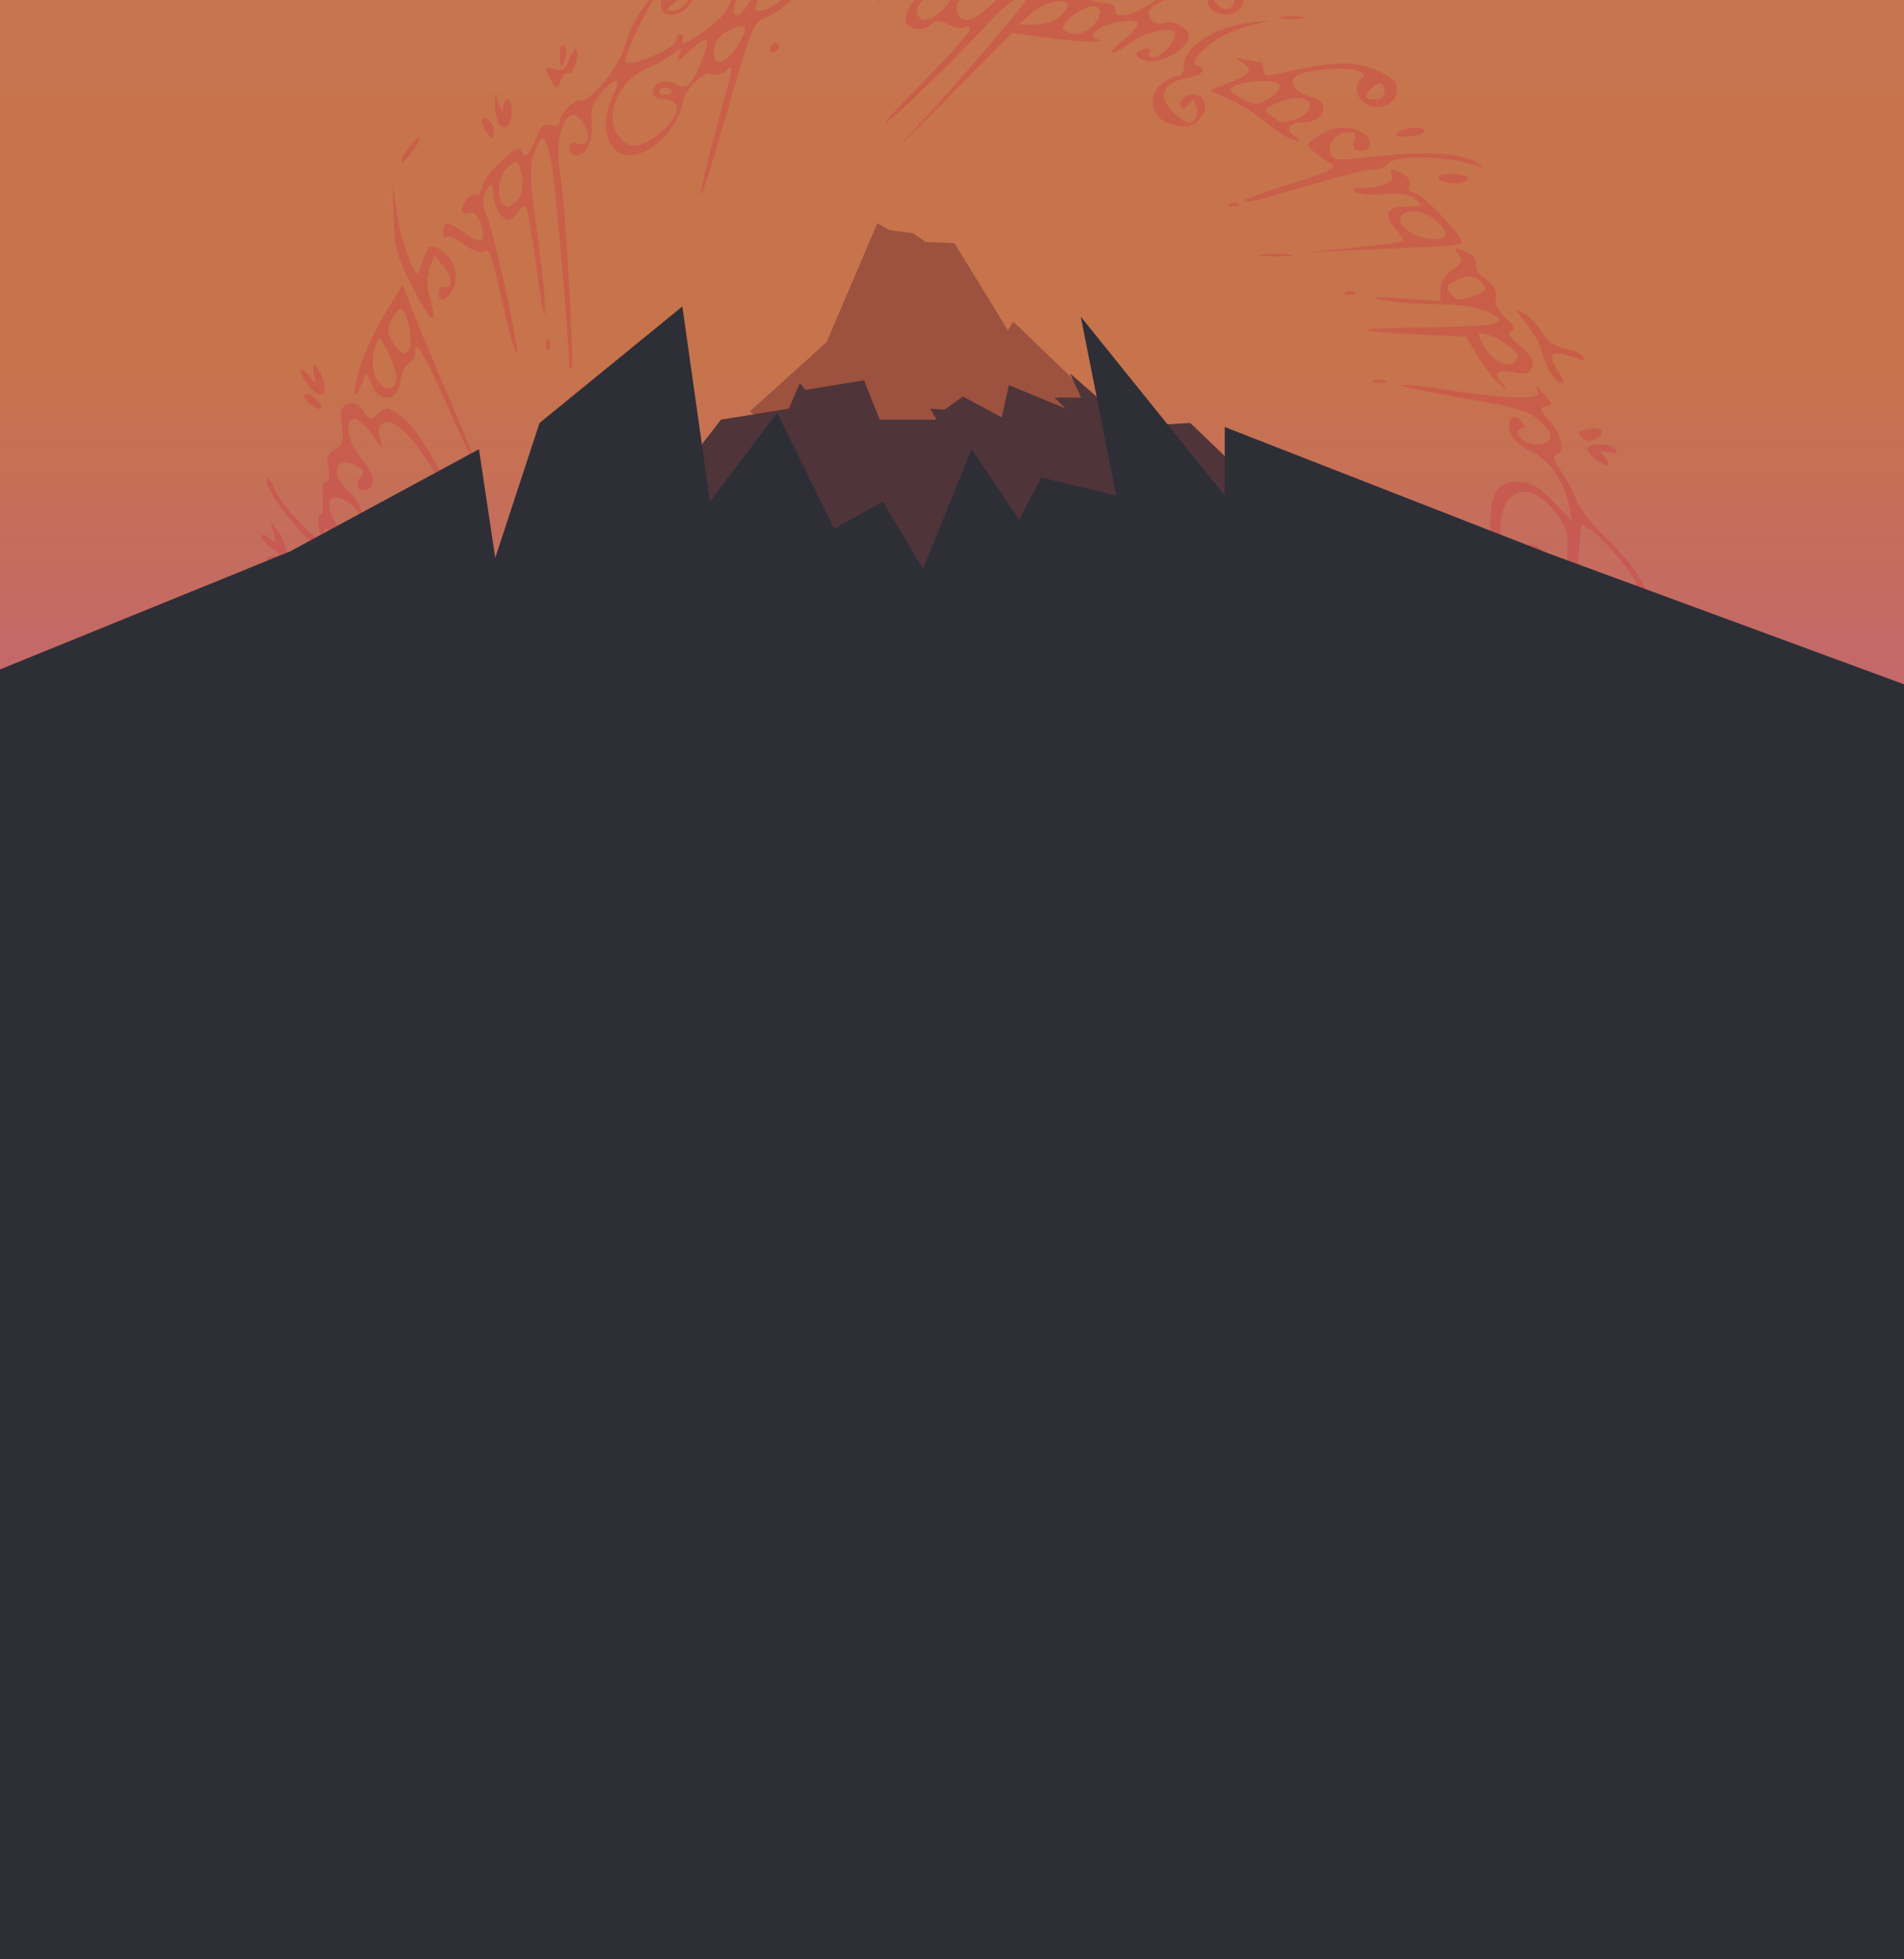<svg width="1280" height="1317" viewBox="0 0 1280 1317" fill="none" xmlns="http://www.w3.org/2000/svg">
<path d="M0 0H1280V753H0V0Z" fill="url(#paint0_linear_1127_2092)"/>
<path d="M575.362 883.493C568.011 878.117 570.89 863.92 579.912 861.056C588.06 858.47 598.704 861.924 598.704 867.152C598.704 873.07 590.232 879.234 585.834 876.516C583.108 874.831 583.548 873.135 587.451 870.281C591.036 867.659 591.667 865.652 589.355 864.223C585.737 861.987 576.772 867.74 576.772 872.298C576.772 878.864 589.249 881.532 599.644 877.188C611.01 872.439 633.169 854.315 633.169 849.768C633.169 845.791 608.973 846.274 601.253 850.405C596.703 852.84 595.43 852.855 596.914 850.452C598.068 848.585 605.606 845.134 613.664 842.784C625.695 839.276 629.786 836.045 636.539 824.718C641.062 817.132 653.49 796.121 664.157 778.026C674.824 759.932 686.482 741.603 690.064 737.295L696.577 729.462L690.842 738.862C674.888 765.009 645.457 819.558 646.656 820.757C647.41 821.51 651.691 820.456 656.171 818.415C662.519 815.522 665.349 815.561 668.998 818.589C672.808 821.751 675.451 821.213 683.19 815.703C688.42 811.978 692.7 806.333 692.7 803.157C692.7 794.08 710.325 781.159 722.706 781.159C734.135 781.159 745.964 790.028 745.964 798.598C745.964 805.495 740.298 815.726 730.896 825.807C721.447 835.937 724.648 836.889 738.914 828.191C744.515 824.776 749.097 819.456 749.097 816.367C749.097 807.76 758.109 796.825 765.202 796.825C768.878 796.825 771.004 798.469 770.251 800.728C769.536 802.875 766.268 804.637 762.991 804.645C756.698 804.657 753.572 812.703 756.697 820.846C758.367 825.199 759.37 825.172 766.362 820.591C770.652 817.779 774.163 816.889 774.163 818.612C774.163 824.677 758.229 832.655 752.869 829.274C746.019 824.953 729.6 835.801 721.364 850.089C705.962 876.807 677.286 894.616 667.892 883.297C662.564 876.877 665.496 869.728 675.287 865.267C684.553 861.045 693.498 866.296 690.472 874.181C688.906 878.261 689.684 878.445 695.456 875.356C702.301 871.693 720.899 848.331 720.899 843.396C720.899 841.955 711.381 841.438 699.75 842.245C680.126 843.608 679.166 843.386 686.434 839.179C690.742 836.685 698.214 834.595 703.038 834.534C715.766 834.373 729.484 826.287 734.945 815.726C741.416 803.212 740.928 798.041 732.734 792.302C723.243 785.654 713.927 786.18 704.089 793.919C693.989 801.863 693.642 805.476 702.851 806.789C711.198 807.98 714.109 817.952 706.914 820.713C704.138 821.779 699.371 820.392 696.321 817.632C691.157 812.959 689.72 813.686 675.407 828.218L660.037 843.822L669.319 843.869C676.463 843.905 677.518 844.617 673.901 846.955C671.316 848.625 664.923 850.014 659.694 850.04C652.54 850.076 648.85 852.351 644.786 859.23C635.012 875.777 621.786 884.458 607.169 883.921C599.928 883.654 591.111 884.4 587.574 885.576C583.856 886.813 578.704 885.937 575.362 883.493ZM679.15 879.363C678.015 878.228 678.658 875.409 680.578 873.096C683.244 869.884 682.912 868.891 679.169 868.891C676.475 868.891 673.399 870.301 672.334 872.025C669.928 875.918 673.096 881.424 677.741 881.424C679.65 881.424 680.284 880.497 679.15 879.363ZM633.821 866.689C640.355 860.308 645.702 853.963 645.702 852.59C645.702 846.372 636.461 851.261 623.77 864.192C612.81 875.359 611.181 878.291 615.936 878.291C619.237 878.291 627.286 873.07 633.821 866.689ZM661.208 836.292C669.394 820.995 657.968 817.25 642.59 830.19C635.141 836.458 633.742 839.126 636.867 841.108C645.193 846.387 657.062 844.038 661.208 836.292ZM706.799 812.494C705.735 810.771 703.536 809.361 701.915 809.361C700.293 809.361 698.966 810.771 698.966 812.494C698.966 814.217 701.164 815.627 703.851 815.627C706.538 815.627 707.864 814.217 706.799 812.494ZM754.244 861.023C755.583 857.533 754.631 856.837 750.623 858.375C745.513 860.335 745.521 859.949 750.741 851.983C754.362 846.457 757.364 844.571 759.361 846.569C762.96 850.167 759.744 865.758 755.404 865.758C753.767 865.758 753.245 863.627 754.244 861.023ZM492.176 857.487C492.176 856.385 494.643 853.635 497.659 851.377C502.646 847.642 502.505 847.431 496.092 849.047C492.215 850.024 489.043 849.908 489.043 848.79C489.043 847.672 492.215 845.57 496.092 844.119C505.31 840.67 509.162 846.574 502.498 853.937C497.49 859.471 492.176 861.299 492.176 857.487ZM507.842 853.852C507.842 850.597 514.63 843.826 517.895 843.826C519.288 843.826 518.667 846.646 516.514 850.092C512.561 856.423 507.842 858.469 507.842 853.852ZM764.763 848.711C764.763 844.504 766.173 840.191 767.896 839.126C769.724 837.997 771.03 841.183 771.03 846.774C771.03 852.046 769.62 856.359 767.896 856.359C766.173 856.359 764.763 852.917 764.763 848.711ZM438.324 847.952C440.586 847.047 443.288 847.158 444.329 848.199C445.37 849.24 443.521 849.981 440.217 849.845C436.567 849.694 435.825 848.952 438.324 847.952ZM458.596 845.589C472.819 840.515 493.282 827.016 488.975 825.549C487.289 824.974 485.909 822.356 485.909 819.73C485.909 816.592 484.148 815.632 480.768 816.929C473.617 819.674 463.977 816.106 463.977 810.716C463.977 807.675 460.441 806.227 453.011 806.227C443.114 806.227 440.509 803.942 441.613 796.227C441.783 795.035 435.606 793.113 427.885 791.955C416.961 790.317 413.846 788.539 413.846 783.939C413.846 780.079 411.629 778.029 407.455 778.029C398.097 778.029 379.798 767.879 363.715 753.769C355.961 746.965 347.501 740.587 344.916 739.595C341.461 738.27 341.876 737.69 346.483 737.406C351.141 737.119 349.636 735.378 340.621 730.623C325.105 722.439 300.681 697.406 301.777 690.81C302.315 687.574 299.163 684.591 293.043 682.541C278.989 677.832 266.746 669.012 263.071 660.946C260.573 655.463 257.85 654.149 251.052 655.147C246.218 655.856 241.215 654.741 239.933 652.667C238.212 649.883 240.162 649.46 247.395 651.048C252.781 652.231 257.187 652.312 257.187 651.228C257.187 645.625 247.157 631.038 242.347 629.645C239.073 628.698 239.997 628.281 244.613 628.625C250.655 629.073 255.317 634.052 265.374 650.794C279.227 673.856 284.734 678.91 291.468 674.748C294.625 672.797 293.253 670.87 286.064 667.152C280.765 664.412 275.463 658.983 274.281 655.086C273.099 651.19 269.342 644.95 265.931 641.219C259.365 634.038 260.525 620.7 267.53 622.835C269.596 623.465 275.41 624.891 280.45 626.005C288.937 627.881 289.284 627.614 285.149 622.387C280.909 617.026 281.077 616.993 288.519 621.728C295.876 626.409 299.41 631.003 315.281 656.518L321.677 666.801L358.362 665.764C378.539 665.193 395.047 665.356 395.047 666.126C395.047 666.897 377.07 669.181 355.099 671.203C308.898 675.454 301.051 676.834 301.051 680.711C301.051 685.826 318.051 687.398 340.28 684.34C352.308 682.685 376.953 680.624 395.047 679.761L427.946 678.19L384.864 683.216C361.169 685.98 341.783 689.204 341.783 690.38C341.783 693.412 355.177 706.899 362.126 710.866C370.22 715.485 366.116 724.765 355.981 724.765C351.618 724.765 348.049 726.024 348.049 727.563C348.049 734.903 361.509 733.25 397.373 721.506C418.858 714.47 437.025 709.301 437.743 710.019C438.462 710.738 426.047 715.976 410.156 721.661C386.821 730.008 382.537 732.468 387.887 734.447C391.531 735.795 395.69 738.78 397.129 741.08C398.569 743.381 403.624 746.965 408.363 749.046C419.788 754.062 419.28 761.698 407.184 766.784C395.228 771.812 399.745 775.751 417.466 775.751C431.722 775.751 434.952 773.617 429.904 767.536C421.153 756.991 433.889 746.983 472.796 733.831C511.094 720.886 511.809 722.938 474.145 737.703C454.753 745.305 440.721 752.715 438.752 756.395C435.023 763.363 437.194 768.63 443.796 768.63C446.28 768.63 448.311 770.04 448.311 771.763C448.311 773.486 446.263 774.896 443.759 774.896C437.684 774.896 423.246 781.59 423.246 784.407C423.246 789.248 442.044 790.19 450.512 785.773C461.806 779.882 473.377 779.833 473.377 785.679C473.377 792.278 467.377 794.904 465.208 789.253C462.609 782.478 451.444 788.714 451.444 796.94C451.444 804.613 462.627 805.289 470.574 798.097C477.949 791.422 496.876 790.479 496.876 796.786C496.876 799.347 494.202 801.958 490.935 802.587C486.393 803.462 485.486 802.451 487.084 798.288C488.999 793.296 488.583 793.236 482.058 797.561C478.145 800.155 474.488 804.576 473.93 807.386C472.473 814.735 488.537 813.976 498.442 806.228C510.844 796.527 515.293 798.973 503.975 809.269C491.978 820.181 498.702 822.335 511.247 811.598C543.201 784.248 610.521 728.668 614.37 726.458C620.754 722.794 619.73 723.748 589.537 749.607C575.016 762.043 553.867 780.778 542.539 791.24C524.932 807.5 523.231 809.951 530.824 808.118C550.107 803.464 558.447 815.153 545.255 828.345C540.878 832.722 535.667 834.485 529.047 833.828C519.136 832.844 512.592 825.027 521.68 825.027C524.409 825.027 526.641 826.535 526.641 828.378C526.641 830.221 529.813 831.278 533.691 830.728C538.738 830.011 541.022 827.279 541.732 821.11C542.642 813.199 541.85 812.494 532.019 812.494C524.964 812.494 516.628 815.889 507.567 822.453C488.143 836.524 461.408 850.117 453.476 849.955C448.933 849.86 450.597 848.443 458.596 845.589ZM404.12 762.631C406.646 761.031 407.636 757.628 406.463 754.572C404.8 750.238 402.026 749.679 391.124 751.48C374.57 754.215 373.671 755.05 381.176 760.729C388.031 765.915 397.672 766.714 404.12 762.631ZM388.091 744.067C389.959 738.461 374.382 733.837 365.282 737.297C355.389 741.058 355.47 742.326 365.947 747.816C374.774 752.441 385.929 750.553 388.091 744.067ZM355.882 715.365C355.882 711.981 351.715 710.398 340.999 709.71C325.903 708.741 322.967 710.962 330.02 718.015C335.483 723.478 355.882 721.387 355.882 715.365ZM337.269 702.532C341.208 696.158 331.207 690.065 320.364 692.234C310.694 694.168 310.472 694.529 315.525 700.113C321.344 706.543 333.925 707.942 337.269 702.532ZM316.717 668.646C316.717 665.295 298.651 649.568 294.801 649.568C288.809 649.568 282.252 653.632 282.252 657.345C282.252 659.53 286.835 663.577 292.435 666.338C303.652 671.868 316.717 673.11 316.717 668.646ZM301.051 646.435C301.051 644.712 298.232 640.482 294.785 637.036C287.555 629.806 269.72 628.418 269.72 635.085C269.72 641.531 276.271 645.766 288.531 647.244C294.556 647.971 299.837 648.791 300.268 649.067C300.699 649.343 301.051 648.159 301.051 646.435ZM859.926 823.555C851.203 817.177 857.392 801.88 869.248 800.512C876.824 799.639 877.91 800.477 877.023 806.534C876.456 810.404 874.015 814.221 871.6 815.018C868.413 816.07 867.7 814.584 869.003 809.602C870.171 805.135 869.516 803.164 867.129 803.96C860.772 806.079 862.848 817.194 869.6 817.194C884.227 817.194 899.705 773.767 888.921 762.984C884.395 758.458 883.824 758.434 883.824 762.773C883.824 769.482 872.514 779.169 867.104 777.093C864.492 776.091 861.022 778.5 858.625 782.979C854.36 790.949 846.263 793.333 846.173 786.646C846.15 784.492 843.186 787.311 839.599 792.912C835.818 798.816 830.453 803.095 826.83 803.095C823.394 803.095 816.988 805.922 812.596 809.377C806.361 814.282 803.644 814.859 800.213 812.012C796.744 809.133 794.818 809.79 791.079 815.129C785.719 822.781 778.765 823.975 776.341 817.659C775.447 815.329 776.602 807.222 778.907 799.643C781.213 792.064 786.933 769.266 791.62 748.982C796.306 728.697 800.741 712.701 801.475 713.435C802.209 714.169 799.322 730.765 795.06 750.316C785.227 795.424 782.787 812.494 786.173 812.494C790.313 812.494 798.221 802.397 800.876 793.72C803.015 786.73 802.725 786.36 798.114 790.187C794.647 793.064 792.962 793.29 792.962 790.877C792.962 786.96 820.172 768.63 825.988 768.63C827.969 768.63 832.275 765.679 835.558 762.073C840.234 756.934 842.259 747.268 844.912 717.425L848.297 679.335L848.214 726.421C848.166 752.319 849.238 775.299 850.591 777.488C855.101 784.785 861.857 775.158 861.348 762.16C860.855 749.601 865.875 740.432 873.242 740.432C875.616 740.432 877.558 742.547 877.558 745.132C877.558 747.742 874.773 749.831 871.292 749.831C863.924 749.831 863.215 755.589 869.531 764.115C873.984 770.125 874.094 770.123 878.831 763.93C881.47 760.48 883.815 750.623 884.049 741.998L884.473 726.332L887.697 738.865C889.471 745.758 891.516 752.062 892.243 752.873C895.385 756.381 899.399 743.981 899.443 730.632C899.49 716.035 905.374 706.556 911.886 710.581C917.032 713.761 915.856 722.571 910.557 720.538C904.15 718.079 901.679 723.411 905.723 730.967C909.521 738.065 916.694 739.283 920.303 733.443C921.613 731.322 922.363 721.423 921.969 711.445C921.41 697.28 922.348 692.882 926.248 691.385C928.996 690.331 932.887 691.112 934.896 693.12C937.676 695.9 936.878 697.209 931.552 698.601C923.688 700.658 922.268 709.567 928.924 715.09C932.296 717.889 934.439 717.569 938.324 713.684C944.898 707.11 944.673 701.363 936.966 679.041C928.654 654.966 914.467 599.083 916.221 597.329C916.971 596.58 919.356 603.445 921.523 612.585C928.645 642.627 946.845 694.931 951.411 698.479C956.923 702.761 957.346 710.13 951.972 708.256C949.818 707.506 945.923 711.265 943.317 716.612C940.531 722.326 936.156 726.339 932.703 726.349C929.472 726.358 925.77 729.227 924.476 732.724C921.261 741.415 913.036 747.757 907.657 745.692C901.864 743.469 897.324 755.594 895.276 778.757C892.531 809.819 873.728 833.648 859.926 823.555ZM814.492 802.013C816.416 799.694 818.912 793.188 820.039 787.555C821.977 777.865 821.728 777.505 815.429 780.876C807.019 785.377 801.818 794.9 804.275 801.301C806.592 807.339 809.881 807.568 814.492 802.013ZM839.535 785.542C841.492 781.248 843.093 774.948 843.093 771.543C843.093 765.652 842.712 765.601 835.223 770.508C827.154 775.795 822.17 787.723 825.666 793.38C828.641 798.195 835.549 794.291 839.535 785.542ZM612.937 822.11C610.797 818.647 615.74 814.908 618.633 817.801C621.612 820.78 621.057 825.027 617.688 825.027C616.066 825.027 613.929 823.714 612.937 822.11ZM405.48 808.054C407.409 803.027 400.408 799.303 393.797 801.84C391.387 802.765 388.581 802.174 387.563 800.526C386.545 798.878 389.873 796.919 394.959 796.173C400.735 795.325 404.795 796.349 405.774 798.902C406.665 801.222 409.56 802.138 412.471 801.021C416.986 799.288 417.097 799.857 413.403 805.774C408.72 813.272 402.827 814.968 405.48 808.054ZM391.914 806.228C398.05 802.262 402.198 802.262 399.747 806.228C398.682 807.951 395.426 809.339 392.512 809.313C387.946 809.266 387.863 808.845 391.914 806.228ZM802.609 704.138C802.759 700.488 803.502 699.746 804.502 702.245C805.406 704.507 805.295 707.209 804.254 708.25C803.213 709.291 802.473 707.442 802.609 704.138ZM957.827 700.594C956.76 699.527 955.888 695.907 955.888 692.549C955.888 689.191 950.248 668.802 943.355 647.241C936.462 625.68 930.851 605.751 930.887 602.955C930.922 600.158 935.2 610.419 940.393 625.756C952.605 661.82 954.478 665.211 957.292 656.345C958.475 652.618 961.171 649.568 963.284 649.568C965.396 649.568 968.474 644.986 970.122 639.386C974.343 625.049 984.418 625.462 989.272 640.168L992.891 651.134L996.249 642.506C1000.52 631.521 994.879 616.312 988.495 621.611C977.7 630.57 960.547 605.147 957.343 575.438C955.843 561.529 956.199 562.071 961.636 581.986C969.764 611.755 985.445 624.41 990.737 605.471C992.679 598.524 992.888 598.447 993.174 604.573C993.345 608.26 996.205 614.604 999.528 618.673L1005.57 626.069L1008.73 618.236C1011.83 610.536 1011.89 610.574 1012.09 620.476C1012.23 627.476 1010.37 631.572 1006.02 633.902C1002.57 635.747 999.752 639.75 999.752 642.799C999.752 653.128 962.17 704.937 957.827 700.594ZM972.072 666.688C965.308 651.842 956.087 662.519 960.497 680.09L962.529 688.184L969.171 681.542C974.925 675.788 975.313 673.801 972.072 666.688ZM987.12 650.735C987.258 641.474 978.4 634.201 974.496 640.37C970.696 646.375 970.846 650.854 975.165 660.332C978.504 667.66 979.087 667.848 982.898 662.83C985.166 659.844 987.065 654.402 987.12 650.735ZM436.621 675.596C439.67 674.801 443.9 674.853 446.021 675.714C448.142 676.573 445.648 677.222 440.478 677.159C435.309 677.099 433.573 676.39 436.621 675.596ZM1020.67 651.794C1019.18 646.123 1019.87 640.916 1022.63 636.965C1026.39 631.6 1027.61 631.398 1032.9 635.266C1036.21 637.681 1037.89 640.678 1036.64 641.926C1035.39 643.174 1032.38 642.549 1029.96 640.535C1026.49 637.655 1025.1 638.041 1023.45 642.343C1022.3 645.35 1022.36 646.808 1023.58 645.584C1026.76 642.4 1034.24 649.386 1034.12 655.435C1034.03 659.864 1033.45 659.785 1029.69 654.826C1025.5 649.304 1025.32 649.304 1024.16 654.826C1023.26 659.139 1022.4 658.397 1020.67 651.794ZM252.314 614.912C247.314 609.388 247.131 608.039 251.045 605.584C253.561 604.005 257.735 603.318 260.32 604.056C262.905 604.794 282.644 607.032 304.185 609.028C325.725 611.024 344.014 613.286 344.827 614.053C345.64 614.82 326.017 614.444 301.222 613.217C259.995 611.176 256.309 611.429 258.131 616.178C260.759 623.026 259.386 622.727 252.314 614.912ZM355.099 616.077C358.115 615.289 363.049 615.289 366.065 616.077C369.081 616.866 366.613 617.51 360.582 617.51C354.551 617.51 352.083 616.865 355.099 616.077ZM1006.25 600.582C1002.67 596.042 999.752 588.948 999.752 584.818C999.752 576.147 1008.48 571.373 1012.52 577.832C1014.48 580.958 1013.49 582.491 1009.07 583.207C1005.67 583.757 1002.89 585.44 1002.89 586.945C1002.89 589.937 1015.33 599.438 1019.25 599.438C1023.87 599.438 1021.67 581.933 1015.54 569.907C1010.95 560.9 1010.19 556.35 1012.56 551.924C1016.04 545.42 1021.68 546.937 1021.68 554.377C1021.68 556.962 1020.27 558.205 1018.55 557.14C1013.03 553.726 1015.21 563.81 1021.16 569.194C1032.27 579.255 1034.82 564.984 1024.83 548.599C1015.72 533.655 1017.14 526.973 1026.5 540.747C1034.51 552.537 1040.48 555.822 1040.48 548.438C1040.48 543.441 1034.63 534.827 1012.31 507.009C1002.63 494.946 986.701 473.797 976.911 460.011C967.122 446.225 956.154 431.068 952.539 426.329C948.924 421.59 946.656 417.713 947.501 417.713C948.345 417.713 961.707 434.28 977.193 454.528C1009.26 496.458 1029.32 519.207 1026.57 510.528C1022.38 497.292 1038.35 491.296 1048.35 502.349C1057.55 512.513 1055.15 537.353 1045.91 527.557C1042.85 524.306 1042.86 523.161 1045.96 522.022C1051.82 519.874 1050.68 509.226 1044.23 505.771C1041.12 504.108 1036.7 503.907 1034.4 505.325C1028.45 509.004 1032.35 521.6 1044.89 539.241C1058.76 558.736 1067.35 576.406 1069.96 590.822C1072.86 606.784 1069.75 605.714 1065.41 589.255C1063.48 581.931 1058.19 569.594 1053.65 561.84C1046.97 550.427 1045.16 548.935 1044.17 554.007C1043.49 557.453 1041.87 561.683 1040.57 563.406C1039.27 565.13 1037.28 570.417 1036.15 575.156C1035.02 579.895 1032.71 583.772 1031.02 583.772C1029.33 583.772 1027.95 586.685 1027.95 590.245C1027.95 599.211 1022.33 608.838 1017.1 608.838C1014.7 608.838 1009.82 605.123 1006.25 600.582ZM215.386 600.458C212.252 597.324 216.433 593.172 222.722 593.172C225.965 593.172 229.633 594.934 230.872 597.088C232.112 599.242 232.009 599.997 230.645 598.765C229.28 597.533 225.715 597.836 222.721 599.438C219.728 601.04 216.427 601.499 215.386 600.458ZM241.632 594.168C237.996 589.546 235.759 583.845 236.659 581.499C239.601 573.832 222.419 552.727 205.228 542.891C178.664 527.693 163.602 505.308 172.624 494.436C177.82 488.176 180.186 488.525 190.05 497.01C196.404 502.476 197.927 505.921 196.28 511.109C193.791 518.953 187.596 520.03 182.222 513.555C179.442 510.205 179.434 508.589 182.186 506.887C184.186 505.651 187.053 506.582 188.557 508.958C190.709 512.356 191.302 512.087 191.34 507.694C191.399 500.544 182.218 496.902 178.587 502.636C174.426 509.206 174.896 510.55 185.608 522.751C193.495 531.734 214.958 546.174 220.422 546.174C221.019 546.174 219.902 534.211 217.941 519.589C215.544 501.716 212.406 490.784 208.365 486.232C204.299 481.652 203.807 479.925 206.846 480.895C213.838 483.125 222.721 502.963 224.876 521.159C226.295 533.138 229.344 540.533 235.981 548.092C246.259 559.798 263.68 565.017 271.318 558.678C283.193 548.823 271.122 517.976 255.391 517.976C246.987 517.976 244.886 525.592 252.485 528.508C258.519 530.824 258.599 536.775 252.591 536.775C250.067 536.775 246.493 533.955 244.648 530.508C240.34 522.458 245.641 511.709 253.918 511.709C263.287 511.709 278.671 526.737 282.547 539.677C286.979 554.469 282.859 563.511 270.592 565.911C260.355 567.914 236.069 558.223 233.31 551.034C232.284 548.361 230.221 546.174 228.725 546.174C227.228 546.174 227.376 549.782 229.053 554.191C234.094 567.451 242.702 577.302 249.348 577.419C265.4 577.701 285.542 599.438 269.751 599.438C265.161 599.438 263.718 597.586 264.268 592.399C264.828 587.111 263.169 585.096 257.603 584.301C246.455 582.708 242.358 588.581 249.282 596.231C252.437 599.718 253.493 602.571 251.628 602.571C249.763 602.571 245.268 598.79 241.632 594.168ZM912.27 588.211C912.421 584.561 913.163 583.819 914.163 586.318C915.068 588.58 914.957 591.282 913.916 592.323C912.875 593.364 912.134 591.515 912.27 588.211ZM203.923 586.694C203.923 584.692 206.752 584.194 210.972 585.452C217.907 587.519 217.92 587.474 211.756 582.63C204.454 576.891 206.47 576.247 218.007 580.633C222.531 582.353 225.36 585.173 224.293 586.9C221.691 591.11 203.923 590.93 203.923 586.694ZM924.803 581.945C924.954 578.295 925.696 577.552 926.696 580.052C927.601 582.314 927.489 585.016 926.449 586.057C925.408 587.098 924.667 585.248 924.803 581.945ZM1066.24 548.004C1061.81 538.293 1068.85 534.567 1076.22 542.716C1083.26 550.498 1082.45 554.529 1075.17 547.938C1069.36 542.685 1069.19 542.729 1070.83 549.019C1073.16 557.9 1070.48 557.309 1066.24 548.004ZM1069.31 533.015C1063.32 527.024 1064.96 523.818 1071.82 528.102C1078.15 532.056 1080.19 536.775 1075.58 536.775C1074.2 536.775 1071.38 535.083 1069.31 533.015ZM317.986 454.528L312.018 447.479L319.067 453.447C322.945 456.73 326.117 459.903 326.117 460.497C326.117 463.004 323.595 461.153 317.986 454.528ZM302.623 442.787C300.624 439.553 239.616 389.515 237.671 389.515C237.067 389.515 236.63 393.392 236.698 398.131C236.804 405.573 235.586 406.747 227.76 406.747C216.175 406.747 205.363 393.519 208.603 383.309C210.259 378.093 211.707 377.247 214.391 379.93C217.074 382.614 216.8 384.277 213.296 386.576C209.336 389.174 209.771 390.604 216.147 395.948C225.024 403.388 230.181 402.523 231.533 393.366C232.236 388.597 226.662 381.211 211.614 366.98C192.949 349.327 176.12 325.411 179.784 321.747C180.533 320.997 182.83 324.447 184.887 329.413C186.944 334.379 194.918 344.616 202.607 352.162L216.585 365.881L214.562 355.766C213.449 350.202 213.842 345.65 215.435 345.65C217.028 345.65 217.755 340.715 217.051 334.684C216.283 328.106 217.133 323.718 219.168 323.718C221.248 323.718 221.859 320.185 220.743 314.607C219.329 307.536 220.334 304.741 225.23 302.12C230.446 299.329 231.247 296.577 229.858 286.223C228.498 276.08 229.254 273.288 233.84 271.528C237.778 270.017 240.898 271.457 244.085 276.258C248.324 282.643 249.085 282.783 254.229 278.128C259.338 273.505 260.425 273.511 267.574 278.199C276.686 284.169 287.163 299.34 300.719 326.195C315.116 354.715 312.418 354.132 296.524 325.288C280.722 296.61 266.473 281.161 258.609 284.179C254.685 285.684 253.92 288.313 255.527 294.768C257.528 302.804 257.189 302.651 250.252 292.389C246.174 286.358 240.78 281.423 238.264 281.423C231.024 281.423 233.809 297.599 242.911 308.416C251.351 318.447 252.998 325.201 247.788 328.421C242.169 331.893 237.726 326.728 241.951 321.637C245.051 317.902 244.926 316.413 241.32 314.131C226.68 304.867 220.186 317.662 233.605 329.33C242.72 337.255 246.974 350.854 241.919 355.909C239.3 358.528 237.444 358.495 234.731 355.782C231.944 352.995 232.316 351.649 236.298 350.121C243.636 347.305 242.808 343.508 233.528 337.427C216.492 326.265 217.649 346.952 234.934 362.596C238.557 365.874 241.521 370.025 241.521 371.819C241.521 373.614 236.872 370.575 231.189 365.067C219.146 353.395 216.404 352.611 218.73 361.506C219.658 365.055 236.798 381.8 256.818 398.716C292.219 428.628 310.409 445.916 306.483 445.916C305.423 445.916 303.685 444.506 302.623 442.787ZM1087.29 414.388C1078.06 405.155 1080.31 394.179 1091.4 394.338C1096.14 394.409 1100.01 393.552 1100.01 392.439C1100.01 388.332 1078.36 362.218 1070.9 357.331L1063.19 352.279L1061.02 374.325C1059.35 391.278 1059.87 397.569 1063.29 401.559C1071.52 411.179 1073.31 416.509 1066.21 410.285C1057.38 402.547 1052.92 388.191 1053.72 370.089C1054.26 357.791 1052.78 353.399 1044.76 343.457C1033.68 329.724 1022.38 326.832 1014.37 335.683C1007.1 343.714 1006.75 367.273 1013.74 377.945C1019.82 387.212 1030.18 391.675 1034.83 387.026C1038.83 383.026 1036.95 373.19 1031.86 371.497C1029.28 370.636 1028.65 372.023 1030.01 375.581C1031.47 379.368 1030.77 380.533 1027.67 379.5C1021.57 377.468 1020.39 368.751 1025.93 366.625C1037.14 362.322 1047.19 383.717 1037.05 390.316C1022.3 399.924 1002.31 378.395 1001.96 352.523C1001.68 331.719 1006.76 323.718 1020.23 323.718C1028.89 323.718 1033.72 326.418 1044.03 337.034L1056.97 350.35L1054.66 339.384C1051.11 322.615 1041.01 308.356 1029.16 303.404C1023.27 300.944 1017.21 295.696 1015.7 291.742C1012.29 282.857 1016.85 276.799 1022.47 282.751C1025.6 286.076 1025.58 287.198 1022.34 288.382C1016 290.7 1024.14 298.652 1032.85 298.652C1044.44 298.652 1045.5 292.156 1035.39 283.118C1027.61 276.174 1019.25 273.693 982.454 267.424C958.418 263.328 940.332 259.45 942.263 258.807C944.194 258.164 959.314 259.816 975.862 262.479C1008.62 267.749 1034.22 268.774 1034.22 264.814C1034.22 263.435 1033.16 260.919 1031.87 259.223C1030.58 257.527 1032.93 259.712 1037.09 264.079C1043.62 270.926 1043.94 272.162 1039.37 273.047C1034.79 273.934 1035.15 275.359 1041.98 283.471C1050.41 293.488 1052.3 303.592 1046.13 305.649C1043.58 306.498 1044.62 310.065 1049.37 316.737C1053.23 322.147 1057.9 330.942 1059.76 336.28C1061.62 341.618 1070.88 353.303 1080.34 362.246C1104.91 385.48 1115.12 407.617 1105.65 417.087C1100.2 422.542 1094.62 421.723 1087.29 414.388ZM1099.9 408.52C1103.89 401.071 1104.14 395.634 1100.2 401.846C1097.85 405.574 1096.51 405.642 1092.42 402.245C1088.21 398.751 1087.48 399.051 1087.48 404.274C1087.48 415.641 1094.76 418.129 1099.9 408.52ZM185.907 381.037C177.594 379.436 176.419 373.922 184.34 373.684C188.943 373.546 188.692 372.731 182.774 368.603C178.896 365.898 175.724 362.274 175.724 360.55C175.724 358.826 178.042 359.34 180.876 361.691C185.477 365.51 185.803 365.132 183.922 358.158L181.816 350.349L187.077 357.537C189.97 361.49 192.665 368.892 193.066 373.986C193.466 379.08 193.606 383.056 193.375 382.821C193.144 382.587 189.784 381.784 185.907 381.037ZM302.464 276.641C284.798 236.934 279.119 227.342 279.119 237.215C279.119 239.815 277.127 243.071 274.691 244.449C272.256 245.827 269.788 251.185 269.208 256.354C267.739 269.438 255.728 271.289 250.253 259.275L246.393 250.801L242.531 259.844C240.408 264.818 238.607 266.644 238.529 263.902C238.236 253.597 247.419 229.581 258.84 210.781L270.662 191.32L277.722 209.738C281.605 219.867 293.322 247.833 303.76 271.883C314.197 295.933 322.279 316.067 321.721 316.626C321.162 317.185 312.496 299.191 302.464 276.641ZM266.455 254.004C266.384 250.127 263.742 242.107 260.587 236.183C254.855 225.421 254.848 225.418 252.285 233.049C249.267 242.037 250.248 251.655 254.743 257.138C259.928 263.462 266.598 261.678 266.455 254.004ZM275.943 228.754C275.884 218.462 272.491 207.79 269.287 207.79C267.728 207.79 264.872 211.257 262.942 215.494C260.125 221.677 260.475 224.792 264.713 231.26C270.643 240.311 276.008 239.114 275.943 228.754ZM1072.41 308.501C1068.48 305.537 1066.27 302.109 1067.5 300.882C1071.03 297.344 1083.76 298.293 1086.22 302.279C1087.76 304.777 1086.3 305.341 1081.53 304.092C1075.75 302.582 1075.22 303.035 1078.35 306.807C1084 313.615 1080.51 314.61 1072.41 308.501ZM1063.38 293.949C1060.43 290.752 1061.26 289.606 1067.38 288.436C1076.83 286.63 1080.33 290.974 1072.69 295.028C1068.86 297.058 1065.95 296.718 1063.38 293.949ZM208.846 271.796C205.528 269.37 203.802 266.397 205.009 265.189C206.217 263.982 209.555 265.343 212.427 268.216C219.191 274.979 216.66 277.51 208.846 271.796ZM207.415 259.233C203.723 254.538 201.441 249.959 202.344 249.055C203.248 248.151 206.018 250.129 208.499 253.45C212.839 259.258 212.943 259.22 211.234 252.437C208.763 242.627 212.794 243.59 216.649 253.731C221.324 266.026 215.492 269.501 207.415 259.233ZM1004.26 254.575C1001.04 251.012 995.529 243.187 992.025 237.187L985.653 226.277L952.96 224.811C934.979 224.005 919.587 222.665 918.756 221.834C917.925 221.003 935.457 220.224 957.715 220.102C979.974 219.982 1001 218.785 1004.43 217.444C1010.14 215.214 1009.82 214.563 1000.67 209.831C994.002 206.383 982.512 204.596 966.226 204.476C952.785 204.381 936.149 203.065 929.256 201.562C920.23 199.592 923.956 199.318 942.572 200.58L968.42 202.332V194.455C968.42 189.455 971.358 184.653 976.463 181.308C982.945 177.061 983.782 175.167 980.779 171.548C976.348 166.21 978.982 165.783 987.668 170.432C991.135 172.287 993.243 175.705 992.351 178.028C991.46 180.351 994.26 184.563 998.573 187.389C1003.94 190.903 1006.11 194.834 1005.46 199.825C1004.84 204.526 1007.28 209.544 1012.31 213.924C1017.97 218.853 1018.97 221.196 1015.95 222.435C1013.07 223.618 1014.92 226.768 1021.98 232.657C1029.3 238.768 1031.57 242.743 1030.03 246.754C1028.31 251.241 1025.73 251.936 1016.95 250.288C1005.72 248.181 1003.16 250.678 1009.78 257.294C1011.85 259.362 1012.77 261.054 1011.83 261.054C1010.89 261.054 1007.48 258.139 1004.26 254.575ZM1020.12 239.122C1020.12 234.276 997.615 221.415 994.532 224.499C993.581 225.45 995.928 230.617 999.747 235.982C1007.05 246.243 1020.12 248.257 1020.12 239.122ZM992.056 198.338C999.006 195.696 999.776 194.361 996.576 190.505C992.015 185.01 986.017 184.604 977.412 189.209C972.411 191.886 971.898 193.464 974.868 197.042C979.294 202.375 981.084 202.51 992.056 198.338ZM923.772 255.846C925.927 254.977 929.451 254.977 931.606 255.846C933.76 256.715 931.997 257.426 927.689 257.426C923.381 257.426 921.618 256.714 923.772 255.846ZM1042.5 250.871C1040.08 246.994 1037.22 240.053 1036.16 235.447C1035.09 230.841 1030.39 222.521 1025.71 216.959C1017.68 207.411 1017.61 207.063 1024.44 210.723C1028.43 212.855 1033.99 218.611 1036.8 223.513C1040.17 229.379 1045.39 233.078 1052.06 234.329C1057.63 235.375 1063.18 237.826 1064.39 239.776C1065.74 241.972 1064.89 242.685 1062.15 241.651C1042.31 234.179 1038.54 236.749 1048.49 250.957C1051.18 254.787 1051.91 257.921 1050.13 257.921C1048.35 257.921 1044.91 254.749 1042.5 250.871ZM382.494 243.56C382.434 225.92 372.862 118.793 370.346 107.597C366.502 90.489 364.646 89.095 360.288 100.044C355.631 111.745 355.77 117.374 361.812 161.736C364.582 182.072 366.674 203.221 366.462 208.734C366.248 214.246 364.837 209.591 363.323 198.39C361.81 187.189 359.037 168.508 357.161 156.878C353.774 135.878 353.711 135.779 348.126 142.677C343.405 148.506 341.717 148.972 337.623 145.574C334.941 143.348 332.311 137.049 331.781 131.577C330.854 122.009 330.668 121.887 326.942 128.393C323.817 133.849 323.923 137.209 327.489 145.743C332.494 157.722 349.385 235.698 347.403 237.679C346.694 238.388 342.905 225.257 338.984 208.497C329.069 166.111 329.46 167.175 324.483 169.085C322.036 170.024 316.303 167.856 311.742 164.268C307.18 160.68 302.204 158.513 300.684 159.453C297.565 161.38 296.852 153.503 299.872 150.484C300.946 149.41 306.46 152.065 312.123 156.385C323.606 165.143 327.828 162.566 322.963 149.77C320.854 144.221 318.179 141.964 315.108 143.143C312.41 144.178 310.452 143.154 310.452 140.712C310.452 135.846 318.041 128.694 320.547 131.2C321.474 132.127 323.094 129.452 324.147 125.255C326.412 116.231 348.746 95.515 350.508 100.803C352.663 107.267 356.12 104.591 360.204 93.297C363.39 84.485 365.456 82.592 370.233 84.108C374.227 85.376 376.249 84.531 376.249 81.592C376.249 76.451 386.71 66.159 390.739 67.337C396.636 69.062 416.22 44.669 420.119 30.745C427.193 5.478 450.389 -20.413 461.97 -15.969C474.124 -11.305 463.667 11.704 450.271 9.772C445.265 9.05 443.797 6.871 444.355 0.989C445.083 -6.687 445.004 -6.716 440.082 -0.567C433.277 7.934 419.37 38.008 420.649 41.457C422.271 45.832 454.578 32.459 454.578 27.413C454.578 24.948 455.944 22.932 457.613 22.932C459.282 22.932 459.78 25.193 458.719 27.957C457.572 30.948 463.297 28.307 472.869 21.431C485.116 12.632 489.863 6.823 492.792 -2.952C497.103 -17.343 514.466 -36.599 523.131 -36.599C526.255 -36.599 533.324 -38.85 538.839 -41.601C552.17 -48.252 564.239 -45.284 564.239 -35.356C564.239 -26.044 557.326 -20.148 547.963 -21.476C542.841 -22.202 540.807 -24.495 540.969 -29.363C541.238 -37.439 535.402 -35.367 524.658 -23.57C518.45 -16.755 507.842 1.611 507.842 5.544C507.842 9.891 517.656 6.512 526.401 -0.846C531.703 -5.307 536.041 -7.524 536.041 -5.773C536.041 -1.939 522.05 9.445 514.326 11.897C506.806 14.283 504.712 19.613 487.305 80.672C478.988 109.845 471.73 132.353 471.176 130.691C470.622 129.029 475.12 109.602 481.173 87.52C493.869 41.195 493.592 42.922 487.516 47.964C484.953 50.091 480.582 50.959 477.802 49.892C472.782 47.965 460.11 60.496 458.927 68.557C456.383 85.888 437.958 104.395 423.247 104.395C407.983 104.395 402.284 82.993 412.36 63.508C418.217 52.181 414.371 51.533 404.384 62.163C398.7 68.214 397.139 73.047 397.716 82.818C398.496 96.045 394.284 104.395 386.831 104.395C384.457 104.395 382.515 102.185 382.515 99.484C382.515 95.999 384.334 95.15 388.781 96.562C396.324 98.956 397.484 90.126 390.823 81.016C381.581 68.377 371.997 90.949 376.461 114.84C379.815 132.797 386.336 245.744 384.144 247.936C383.248 248.833 382.505 246.863 382.494 243.56ZM347.423 135.1C351.502 131.02 352.341 120.458 349.229 112.349C347.44 107.686 346.78 107.706 341.396 112.578C333.398 119.816 333.603 138.86 341.679 138.86C342.771 138.86 345.355 137.168 347.423 135.1ZM438.998 92.97C456.157 81.545 460.522 66.796 446.745 66.796C441.799 66.796 438.912 65.027 438.912 61.998C438.912 55.471 447.895 52.496 454.726 56.762C461.404 60.933 464.611 57.876 471.927 40.369C478.391 24.897 475.598 22.765 463.744 34.121C456.223 41.327 454.669 41.948 456.475 37.026C458.644 31.117 458.435 31.055 452.759 35.935C449.451 38.779 441.746 43.169 435.636 45.691C416.601 53.545 406.07 76.476 415.14 90.317C421.094 99.405 428.154 100.191 438.998 92.97ZM451.444 62.282C451.444 58.974 445.431 57.585 443.643 60.479C442.561 62.23 443.873 63.663 446.56 63.663C449.246 63.663 451.444 63.041 451.444 62.282ZM496.297 29.824C503.582 17.351 501.843 14.7 490.063 20.32C483.981 23.222 480.891 27.32 480.192 33.413C478.781 45.707 488.254 43.595 496.297 29.824ZM510.11 -9.03C515.665 -19.688 519.81 -28.808 519.32 -29.298C517.157 -31.461 504.281 -19.782 500.388 -12.127C492.929 2.54 491.355 10.401 495.881 10.374C498.151 10.362 504.554 1.628 510.11 -9.03ZM460.73 2.703C465.691 -3.274 462.231 -8.493 453.609 -8.037C448.309 -7.756 447.994 -7.346 452.228 -6.24C455.243 -5.452 457.711 -4.009 457.711 -3.033C457.711 -2.057 455.243 0.615 452.228 2.904C447.361 6.599 447.318 7.078 451.844 7.166C454.649 7.225 458.648 5.213 460.73 2.703ZM556.961 -29.082C558.02 -31.841 556.914 -35.344 554.513 -36.867C548.256 -40.829 543.54 -40.379 547.702 -36.217C549.635 -34.284 550.471 -30.759 549.56 -28.384C548.648 -26.009 549.512 -24.066 551.47 -24.066C553.431 -24.066 555.903 -26.323 556.961 -29.082ZM367.096 231.027C367.246 227.377 367.989 226.634 368.989 229.134C369.893 231.395 369.782 234.098 368.741 235.139C367.7 236.18 366.96 234.33 367.096 231.027ZM277.523 193.432C266.568 172.136 265.026 166.451 264.512 145.45L263.928 121.626L266.396 140.425C269.141 161.335 279.452 189.681 281.717 182.544C287.399 164.64 288.3 163.587 294.91 167.125C304.686 172.356 309.076 184.204 304.754 193.69C300.824 202.317 294.785 204.214 294.785 196.823C294.785 194.238 296.371 192.475 298.31 192.906C304.578 194.299 304.553 187.006 298.262 179.281L292.136 171.757L288.938 180.107C286.781 185.741 286.766 192.171 288.891 199.876C294.587 220.506 290.159 217.994 277.523 193.432ZM905.169 196.249C907.431 195.344 910.133 195.456 911.174 196.496C912.215 197.537 910.365 198.278 907.062 198.142C903.412 197.992 902.67 197.249 905.169 196.249ZM848.632 171.053C854.264 170.356 862.723 170.37 867.431 171.089C872.139 171.804 867.526 172.374 857.192 172.357C846.853 172.345 843.001 171.75 848.632 171.053ZM908.89 166.597C926.984 164.823 942.381 162.785 943.106 162.069C943.831 161.352 941.543 157.6 938.022 153.729C929.345 144.191 932.164 138.879 945.966 138.759C956.956 138.664 957.183 138.449 951.188 133.799C946.753 130.358 940.751 129.408 930.651 130.545C922.802 131.429 914.342 130.862 911.852 129.287C908.405 127.106 909.194 126.4 915.156 126.331C928.748 126.174 937.552 122.655 935.797 118.081C933.834 112.964 935.5 112.722 943.444 116.974C946.902 118.825 948.641 122.1 947.603 124.807C946.509 127.659 947.65 129.459 950.562 129.459C955.781 129.459 985.273 160.649 982.59 163.332C981.671 164.251 975.64 165.261 969.187 165.579C962.734 165.896 939.125 166.981 916.723 167.989L875.991 169.823L908.89 166.597ZM971.554 157.658C971.554 151.73 959.009 141.992 951.373 141.992C940.414 141.992 937.989 148.272 946.337 155.032C953.857 161.122 971.554 162.964 971.554 157.658ZM826.839 136.719C829.101 135.814 831.804 135.925 832.845 136.966C833.886 138.007 832.035 138.748 828.732 138.612C825.083 138.461 824.34 137.719 826.839 136.719ZM836.827 134.467C836.827 133.776 851.185 128.689 868.733 123.164C895.381 114.775 899.642 112.586 894.582 109.885C891.25 108.105 886.034 104.493 882.991 101.857C877.768 97.334 877.944 96.744 886.124 91.35C895.869 84.924 906.365 84.023 915.362 88.838C923.404 93.141 923.131 101.261 914.945 101.261C909.894 101.261 908.906 99.881 910.457 94.994C911.98 90.194 911.019 88.728 906.352 88.728C898.432 88.728 891.98 96.632 894.512 103.23C896.247 107.751 899.395 108.066 919.145 105.699C955.385 101.355 981.26 102.412 991.92 108.672C997.089 111.708 998.499 113.235 995.053 112.065C972.06 104.26 936.706 103.676 932.163 111.027C931.223 112.548 927.339 113.793 923.534 113.793C919.728 113.793 899.844 118.728 879.347 124.76C842.42 135.626 836.827 136.902 836.827 134.467ZM966.854 120.06C965.702 118.195 969.432 116.926 976.068 116.926C982.202 116.926 987.22 118.336 987.22 120.06C987.22 121.783 983.073 123.193 978.005 123.193C972.937 123.193 967.919 121.783 966.854 120.06ZM611.537 90.507C639.476 60.832 689.567 2.608 689.567 -0.191C689.567 -6.722 678.417 0.314 664.095 15.881C642.311 39.56 601.517 79.19 595.571 82.451C592.986 83.869 604.618 71.155 621.42 54.199C638.222 37.242 651.968 21.777 651.968 19.832C651.968 17.886 650.424 17.249 648.537 18.416C646.649 19.582 641.686 18.707 637.507 16.471C631.67 13.347 629.053 13.261 626.213 16.101C620.951 21.363 611.376 20.674 609.15 14.872C608.107 12.154 610.3 5.833 614.042 0.772C621.943 -9.914 622.208 -9.783 604.971 -3.701C587.332 2.522 585.322 2.043 598.704 -5.196C613.263 -13.071 636.803 -15.767 659.458 -12.155C677.603 -9.261 678.103 -9.382 689.223 -19.358C701.007 -29.931 723.977 -42.868 730.957 -42.864C733.179 -42.862 729.358 -40.054 722.465 -36.623C715.572 -33.191 703.588 -24.773 695.833 -17.914L681.734 -5.444L691.917 -7.314C698.561 -8.534 702.099 -7.939 702.099 -5.6C702.099 -3.312 705.021 -2.749 710.174 -4.042C714.615 -5.156 721.312 -4.529 725.056 -2.645C728.801 -0.763 736.095 1.18 741.264 1.671C746.77 2.195 750.339 4.188 749.881 6.482C748.491 13.428 761.695 10.654 775.619 1.075C793.149 -10.987 814.943 -16.958 826.571 -12.885C843.201 -7.06 836.747 13.417 819.635 9.122C811.078 6.974 809.175 -1.314 815.677 -8.104C818.882 -11.451 817.6 -11.78 808.628 -9.915C796.9 -7.478 775.611 2.387 773.016 6.586C770.159 11.208 776.521 17.632 781.907 15.566C788.445 13.056 799.228 18.544 799.228 24.38C799.228 31.963 783.157 42.116 772.763 41.099C762.727 40.118 760.693 34.671 769.669 32.812C772.84 32.155 774.068 33.083 772.782 35.163C771.615 37.051 772.639 38.597 775.059 38.597C780.407 38.597 789.829 28.684 789.829 23.058C789.829 17.082 769.723 21.039 759.592 29.008C755.079 32.559 749.813 35.448 747.891 35.429C745.97 35.405 748.98 31.783 754.58 27.369C760.181 22.955 764.763 17.851 764.763 16.027C764.763 11.732 743.924 14.99 737.548 20.282C733.39 23.733 733.517 24.504 738.611 26.718C744.637 29.337 721.624 28.031 695.181 24.253L680.429 22.145L634.084 68.966C608.594 94.717 598.448 104.411 611.537 90.507ZM733.968 17.745C740.956 11.422 741.439 4.132 734.871 4.132C726.831 4.132 710.846 17.447 715.409 20.344C721.555 24.246 727.742 23.38 733.968 17.745ZM712.036 11.479C715.187 8.627 717.765 5.102 717.765 3.646C717.765 -1.958 702.038 1.36 693.658 8.732L684.867 16.466L695.586 16.561C701.482 16.62 708.884 14.331 712.036 11.479ZM634.827 5.304C642.837 -3.339 642.521 -8.401 633.97 -8.401C626.768 -8.401 614.493 3.94 616.498 9.165C619.086 15.908 626.434 14.36 634.827 5.304ZM665.235 4.223L675.467 -5.085L662.535 -5.18C648.7 -5.274 640.594 0.729 643.687 8.788C646.476 16.057 653.968 14.472 665.235 4.223ZM830.138 -0.729C831.116 -5.774 830.564 -6.04 826.359 -2.549C823.619 -0.276 819.637 0.456 817.381 -0.9C814.468 -2.653 814.561 -1.818 817.714 2.067C823.006 8.588 828.576 7.335 830.138 -0.729ZM269.72 108.296C269.72 104.389 282.001 89.208 282.148 92.933C282.207 94.384 279.432 99.157 275.986 103.538C272.539 107.92 269.72 110.061 269.72 108.296ZM326.683 88.528C324.41 84.855 323.376 81.024 324.385 80.015C327.412 76.988 333.053 84.539 331.894 90.066C330.991 94.369 330.145 94.119 326.683 88.528ZM863.459 91.264C860.012 89.317 852.962 84.207 847.793 79.909C842.623 75.61 832.753 69.537 825.86 66.413L813.328 60.734L826.644 55.456C841.232 49.674 842.769 46.969 834.477 41.669C829.797 38.678 830.141 38.42 836.827 39.904C841.135 40.861 845.717 41.663 847.009 41.687C848.302 41.71 849.359 44.009 849.359 46.794C849.359 50.716 851.305 51.408 857.976 49.86C893.666 41.577 908.442 40.707 922.469 46.064C930.206 49.019 937.321 53.482 938.281 55.982C942.638 67.338 930.042 76.218 918.408 69.991C911.436 66.26 909.851 55.974 915.692 52.364C918.098 50.877 916.876 49.178 912.143 47.427C904.682 44.667 878.001 46.982 871.587 50.947C865.573 54.663 871.061 62.832 880.891 64.798C895.331 67.686 890.863 82.461 875.55 82.461C866.296 82.461 863.465 87.511 870.442 91.573C873.494 93.349 874.581 94.803 872.858 94.803C871.135 94.803 866.905 93.21 863.459 91.264ZM872.654 79.405C881.853 75.908 883.334 68.204 875.208 66.118C872.192 65.344 864.973 66.663 859.166 69.049C849.199 73.143 848.935 73.635 854.466 77.824C861.559 83.195 862.475 83.275 872.654 79.405ZM854.981 65.014C858.84 62.311 861.185 58.786 860.193 57.181C856.996 52.008 827.427 54.927 827.427 60.415C827.427 62.889 839.495 69.37 844.746 69.716C846.516 69.835 851.122 67.717 854.981 65.014ZM930.822 62.617C930.822 55.859 927.263 54.241 922.616 58.887C916.694 64.809 917.181 66.795 924.556 66.795C928.002 66.795 930.822 64.915 930.822 62.617ZM940.222 88.727C946.436 84.711 959.936 84.711 957.454 88.727C956.39 90.45 951.019 91.839 945.52 91.812C937.912 91.777 936.646 91.038 940.222 88.727ZM334.285 80.638C333.24 77.912 332.524 72.625 332.696 68.888C332.982 62.642 333.21 62.725 335.516 69.928C337.189 75.15 338.129 75.933 338.337 72.278C338.509 69.262 340.003 66.795 341.657 66.795C343.311 66.795 344.368 71.022 344.007 76.188C343.307 86.195 337.447 88.877 334.285 80.638ZM784.439 82.398C773.824 78.126 771.531 63.971 780.304 56.867C784.201 53.711 789.348 51.129 791.742 51.129C794.22 51.129 796.095 47.963 796.095 43.782C796.095 31.291 816.692 18.026 840.414 15.241L854.059 13.638L842.208 16.69C826.335 20.777 814.629 27.074 807.054 35.6C802.597 40.616 801.923 43.039 804.711 44.015C811.932 46.541 808.725 50.413 797.7 52.482C781.972 55.432 777.956 64.607 787.998 74.649C792.295 78.945 797.201 82.461 798.901 82.461C803.665 82.461 806.27 76.469 804.037 70.649C802.332 66.206 801.597 66.095 799.23 69.925C797.693 72.412 795.513 73.524 794.385 72.396C791.089 69.1 795.962 63.662 802.211 63.662C810.368 63.662 812.904 72.872 806.651 79.781C800.947 86.085 795.265 86.754 784.439 82.398ZM370.71 54.265C365.365 45.706 365.85 44.123 373.112 46.428C377.952 47.964 380.109 46.487 382.6 39.939C384.372 35.276 386.557 32.195 387.454 33.092C390.193 35.831 385.176 51.207 382.154 49.339C380.6 48.379 378.258 50.486 376.95 54.021C374.594 60.389 374.537 60.392 370.71 54.265ZM376.248 36.845C376.248 32.435 377.526 29.616 379.087 30.581C380.648 31.547 381.189 35.155 380.288 38.599C378.034 47.221 376.248 46.445 376.248 36.845ZM517.711 32.486C519.058 28.447 523.355 27.722 523.743 31.468C523.872 32.717 522.286 34.304 520.218 34.993C518.15 35.682 517.022 34.555 517.711 32.486ZM861.109 11.319C864.986 10.572 871.331 10.572 875.208 11.319C879.085 12.067 875.913 12.677 868.158 12.677C860.404 12.677 857.231 12.066 861.109 11.319ZM634.834 -28.767C639.618 -44.079 640.223 -44.693 642.561 -36.6L644.823 -28.767L648.318 -37.384C650.24 -42.123 653.42 -46 655.384 -46C657.579 -46 656.817 -42.678 653.41 -37.384L647.865 -28.767L654.636 -34.754C664.247 -43.251 666.097 -39.192 656.656 -30.322C652.355 -26.282 648.835 -24.396 648.835 -26.132C648.835 -27.869 646.72 -29.29 644.135 -29.29C641.551 -29.29 639.436 -28.115 639.436 -26.679C639.436 -25.243 638.07 -24.068 636.401 -24.068C634.732 -24.068 634.027 -26.183 634.834 -28.767ZM739.698 -42.867C735.681 -45.462 735.795 -45.911 740.481 -45.952C743.496 -45.976 745.964 -44.59 745.964 -42.867C745.964 -39.045 745.611 -39.045 739.698 -42.867Z" fill="#CB2A3D" fill-opacity="0.28"/>
<path d="M504 276.617L555.729 230L589.811 150L597.831 154.643L613.87 156.753L622.312 162.663L641.728 163.507L677.605 222.177L681.143 216.165L744 276.617L717.703 331.497L615.98 329.808L538.739 301.107L504 276.617Z" fill="#9C523E"/>
<path d="M459.605 314.468L484.679 282.092L530.323 274.689L537.736 257.663L541.443 262.104L580.892 255.658L591.388 282.092H629.664L625.216 274.689L634.853 275.43L647.456 266.546L673.404 280.612L678.271 258.861L716.402 274.689L708.988 267.287H726.781L719.367 251L749.763 277.651L775.71 285.794L800.175 284.313L858 339.835L657.835 415.345L431.723 422.748L408 384.993L459.605 314.468Z" fill="#4F3439"/>
<path d="M195 370.666L322.01 301.95L332.918 375.053L362.697 284.35L458.737 206L477.272 337.148L522.428 277.482L560.844 355.379L593.532 337.148L620.491 382.414L653.178 301.95L685.192 349.422L700.019 321.013L750.377 333.086L726.579 212.873L823.356 333.086V287.058L1041 371.989L1280 460V754.5V1317H0V655.5V450L195 370.666Z" fill="#2E2E37"/>
<defs>
<linearGradient id="paint0_linear_1127_2092" x1="640" y1="0" x2="640" y2="753" gradientUnits="userSpaceOnUse">
<stop stop-color="#C7754E"/>
<stop offset="0.333" stop-color="#C7734C"/>
<stop offset="0.667" stop-color="#C36671"/>
<stop offset="1" stop-color="#C36671"/>
</linearGradient>
</defs>
</svg>
